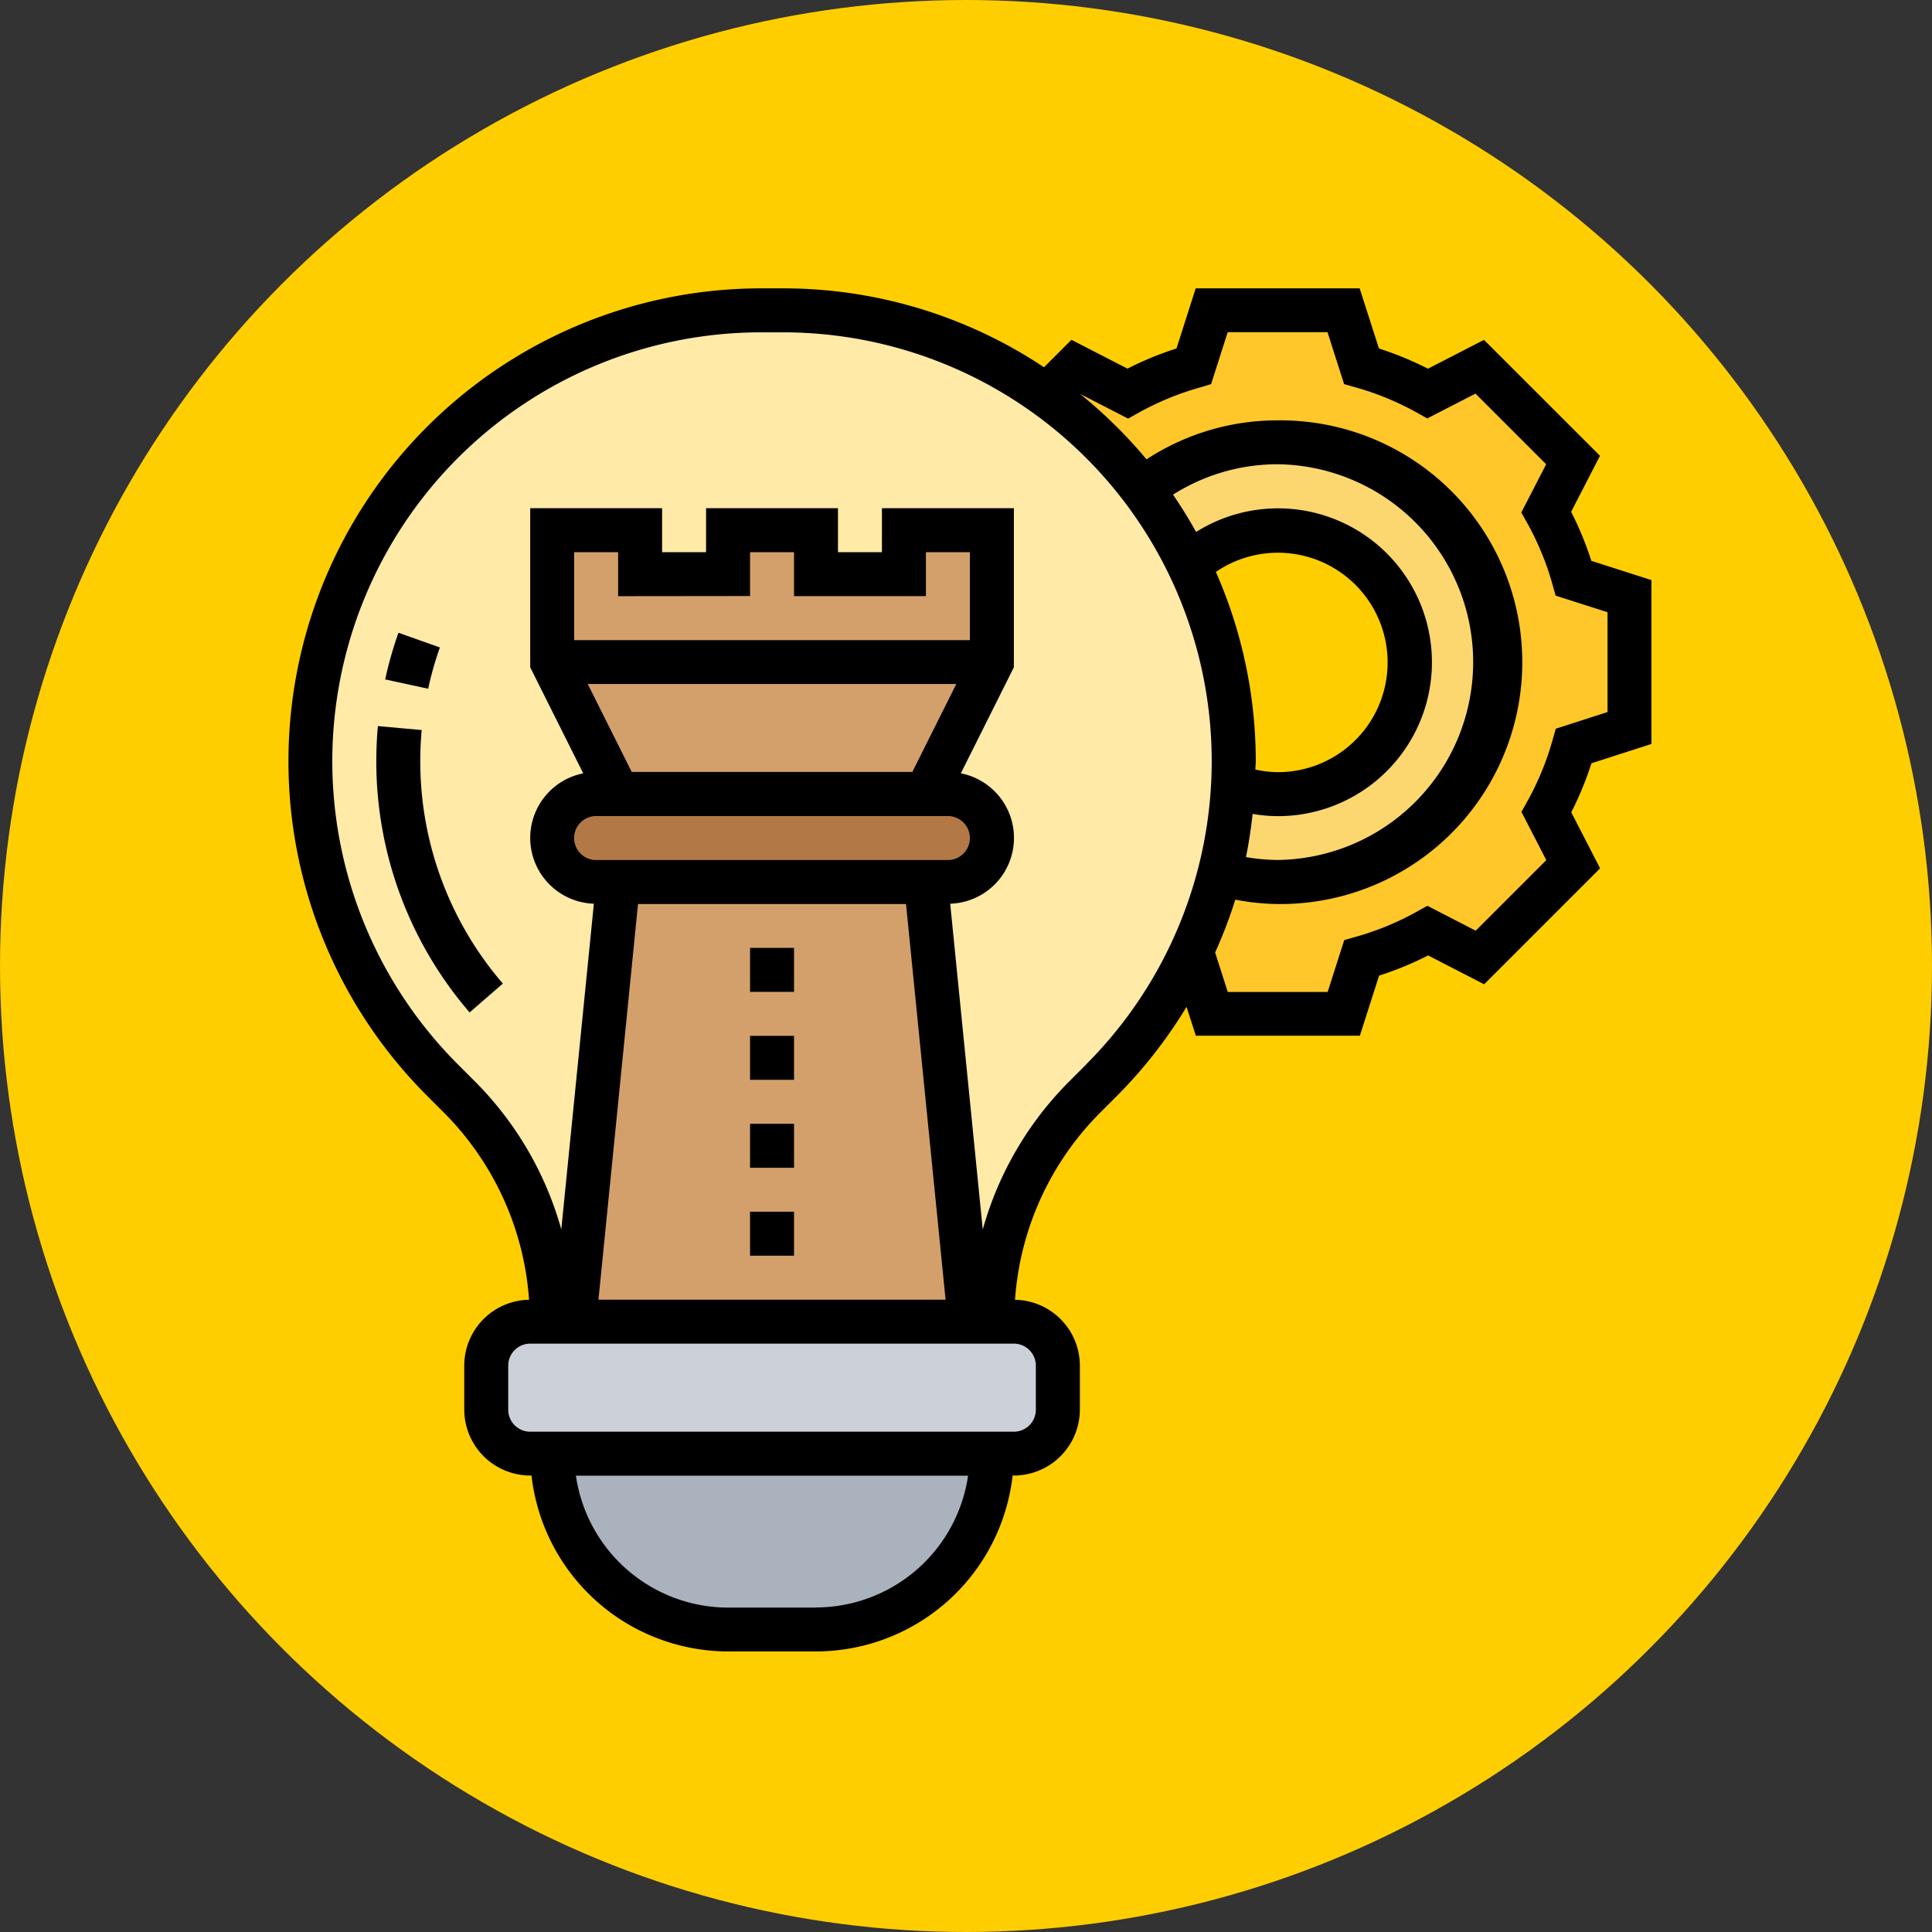 <svg xmlns="http://www.w3.org/2000/svg" width="67" height="67" viewBox="0 0 67 67">
  <rect x="0" y="0" width="67" height="67" fill="#333333" stroke="none"/>
  <g id="Grupo_1073501" data-name="Grupo 1073501" transform="translate(-767.5 -5074)">
    <circle id="Elipse_9671" data-name="Elipse 9671" cx="33.5" cy="33.5" r="33.5" transform="translate(767.5 5074)" fill="#ffce00"/>
    <g id="estrategia-digital" transform="translate(776.5 5083)">
      <g id="Grupo_1073499" data-name="Grupo 1073499" transform="translate(1.762 1.762)">
        <g id="Grupo_1073490" data-name="Grupo 1073490" transform="translate(25.533 0)">
          <path id="Trazado_823911" data-name="Trazado 823911" d="M55.7,11.911v4.574l-1.937.618a11.077,11.077,0,0,1-.945,2.3l.93,1.8-3.24,3.233-1.8-.923a11.077,11.077,0,0,1-2.3.945L45.79,26.4H41.216L40.6,24.461c-.053-.015-.107-.038-.16-.053.122-.259.244-.526.351-.793a14.059,14.059,0,0,0,.686-2.074,7.708,7.708,0,0,0,2.028.282,7.624,7.624,0,0,0,0-15.248,7.547,7.547,0,0,0-4.7,1.632A15.23,15.23,0,0,0,35.49,4.958L36.5,3.952l1.8.93a11.077,11.077,0,0,1,2.3-.945L41.216,2H45.79l.618,1.937a11.077,11.077,0,0,1,2.3.945l1.8-.93,3.24,3.24-.93,1.8a11.077,11.077,0,0,1,.945,2.3Z" transform="translate(-35.49 -2)" fill="#ffc729"/>
        </g>
        <g id="Grupo_1073491" data-name="Grupo 1073491" transform="translate(28.85 4.574)">
          <path id="Trazado_823912" data-name="Trazado 823912" d="M44.536,8a7.624,7.624,0,1,1,0,15.248,7.708,7.708,0,0,1-2.028-.282,15.052,15.052,0,0,0,.473-3.042,4.574,4.574,0,1,0,1.555-8.874,4.538,4.538,0,0,0-3.08,1.2A15.638,15.638,0,0,0,39.84,9.632,7.547,7.547,0,0,1,44.536,8Z" transform="translate(-39.84 -8)" fill="#fcd770"/>
        </g>
        <g id="Grupo_1073492" data-name="Grupo 1073492" transform="translate(8.387 39.645)">
          <path id="Trazado_823913" data-name="Trazado 823913" d="M13,54H28.248a6.1,6.1,0,0,1-6.1,6.1H19.1A6.1,6.1,0,0,1,13,54Z" transform="translate(-13 -54)" fill="#aab2bd"/>
        </g>
        <g id="Grupo_1073493" data-name="Grupo 1073493" transform="translate(6.099 35.071)">
          <path id="Trazado_823914" data-name="Trazado 823914" d="M27.535,48H28.3a1.529,1.529,0,0,1,1.525,1.525V51.05A1.529,1.529,0,0,1,28.3,52.574H11.525A1.529,1.529,0,0,1,10,51.05V49.525A1.529,1.529,0,0,1,11.525,48H27.535Z" transform="translate(-10 -48)" fill="#ccd1d9"/>
        </g>
        <g id="Grupo_1073494" data-name="Grupo 1073494">
          <path id="Trazado_823915" data-name="Trazado 823915" d="M32.466,10.829A15.638,15.638,0,0,0,30.85,8.206a15.23,15.23,0,0,0-3.316-3.248A15.537,15.537,0,0,0,18.384,2h-.747A15.634,15.634,0,0,0,6.582,28.692l.572.572a11.052,11.052,0,0,1,3.233,7.807H25.635a11.052,11.052,0,0,1,3.233-7.807l.572-.572a15.842,15.842,0,0,0,3.042-4.285c.122-.259.244-.526.351-.793a14.058,14.058,0,0,0,.686-2.074,15.052,15.052,0,0,0,.473-3.042c.023-.282.03-.572.03-.862a15.635,15.635,0,0,0-1.555-6.808Z" transform="translate(-2 -2)" fill="#ffeaa7"/>
        </g>
        <g id="Grupo_1073495" data-name="Grupo 1073495" transform="translate(9.149 19.823)">
          <path id="Trazado_823916" data-name="Trazado 823916" d="M26.2,28H15.525L14,43.248H27.723Z" transform="translate(-14 -28)" fill="#d3a06c"/>
        </g>
        <g id="Grupo_1073496" data-name="Grupo 1073496" transform="translate(8.387 16.773)">
          <path id="Trazado_823917" data-name="Trazado 823917" d="M26.723,24a1.529,1.529,0,0,1,1.525,1.525,1.536,1.536,0,0,1-1.525,1.525h-12.2A1.529,1.529,0,0,1,13,25.525,1.536,1.536,0,0,1,14.525,24h12.2Z" transform="translate(-13 -24)" fill="#b27946"/>
        </g>
        <g id="Grupo_1073497" data-name="Grupo 1073497" transform="translate(8.387 12.199)">
          <path id="Trazado_823918" data-name="Trazado 823918" d="M28.248,18l-2.287,4.574H15.287L13,18Z" transform="translate(-13 -18)" fill="#d3a06c"/>
        </g>
        <g id="Grupo_1073498" data-name="Grupo 1073498" transform="translate(8.387 7.624)">
          <path id="Trazado_823919" data-name="Trazado 823919" d="M28.248,12v4.574H13V12h3.05v1.525H19.1V12h3.05v1.525H25.2V12Z" transform="translate(-13 -12)" fill="#d3a06c"/>
        </g>
      </g>
      <g id="Grupo_1073500" data-name="Grupo 1073500" transform="translate(1 1)">
        <path id="Trazado_823920" data-name="Trazado 823920" d="M22,39h1.525v1.525H22Z" transform="translate(-5.989 -10.028)"/>
        <path id="Trazado_823921" data-name="Trazado 823921" d="M22,43h1.525v1.525H22Z" transform="translate(-5.989 -10.979)"/>
        <path id="Trazado_823922" data-name="Trazado 823922" d="M22,35h1.525v1.525H22Z" transform="translate(-5.989 -9.078)"/>
        <path id="Trazado_823923" data-name="Trazado 823923" d="M22,31h1.525v1.525H22Z" transform="translate(-5.989 -8.128)"/>
        <path id="Trazado_823924" data-name="Trazado 823924" d="M48.27,16.8V11.117l-2.084-.668a11.387,11.387,0,0,0-.7-1.7l1-1.943L42.464,2.786l-1.943,1a11.387,11.387,0,0,0-1.7-.7L38.152,1H32.465L31.8,3.084a11.386,11.386,0,0,0-1.7.7l-1.943-1-.952.952A16.3,16.3,0,0,0,18.15,1H17.4A16.4,16.4,0,0,0,5.8,28.99l.573.573a10.2,10.2,0,0,1,2.974,6.511A2.287,2.287,0,0,0,7.1,38.358v1.525A2.29,2.29,0,0,0,9.387,42.17h.045a6.87,6.87,0,0,0,6.817,6.1H19.3a6.87,6.87,0,0,0,6.817-6.1h.045a2.29,2.29,0,0,0,2.287-2.287V38.358A2.288,2.288,0,0,0,26.2,36.075a10.191,10.191,0,0,1,2.975-6.511l.573-.573a16.449,16.449,0,0,0,2.4-3.073l.323,1h5.687l.668-2.084a11.386,11.386,0,0,0,1.7-.7l1.943,1,4.021-4.021-1-1.943a11.4,11.4,0,0,0,.7-1.7Zm-31.259-5.13V10.149h1.525v1.525H23.11V10.149h1.525V13.2H10.911v-3.05h1.525v1.525Zm7.153,3.05-1.525,3.05H12.907l-1.525-3.05ZM11.965,19.3H23.872a.762.762,0,0,1,0,1.525h-12.2a.762.762,0,1,1,0-1.525Zm1.161,3.05H22.42l1.372,13.723H11.754Zm6.172,24.4h-3.05a5.341,5.341,0,0,1-5.276-4.574h13.6A5.341,5.341,0,0,1,19.3,46.745Zm7.624-8.387v1.525a.763.763,0,0,1-.762.762H9.387a.763.763,0,0,1-.762-.762V38.358a.763.763,0,0,1,.762-.762H26.16A.763.763,0,0,1,26.922,38.358Zm1.744-10.446-.573.573a11.725,11.725,0,0,0-3.012,5.148L23.952,22.34a2.283,2.283,0,0,0,.369-4.522l1.839-3.677V8.624H21.585v1.525H20.06V8.624H15.486v1.525H13.961V8.624H9.387v5.517l1.839,3.678a2.283,2.283,0,0,0,.369,4.521L10.465,33.634a11.732,11.732,0,0,0-3.012-5.148l-.573-.573A14.872,14.872,0,0,1,17.4,2.525h.753A14.872,14.872,0,0,1,28.666,27.912Zm4.5-17.083a3.805,3.805,0,1,1,2.145,6.944,3.726,3.726,0,0,1-.776-.091c0-.1.014-.189.014-.285a16.281,16.281,0,0,0-1.383-6.567Zm1.275,8.391a5.228,5.228,0,0,0,.871.078,5.337,5.337,0,1,0-2.832-9.855q-.371-.666-.8-1.294A6.768,6.768,0,0,1,35.309,7.1a6.862,6.862,0,0,1,0,13.723,6.7,6.7,0,0,1-1.1-.1c.1-.493.175-.994.231-1.5Zm10.511-2.953-.111.394a9.815,9.815,0,0,1-.879,2.131l-.2.358.862,1.673-2.448,2.448L40.5,22.411l-.357.2a9.846,9.846,0,0,1-2.132.879l-.394.111-.575,1.8H33.578l-.439-1.369a16.148,16.148,0,0,0,.7-1.833,8.242,8.242,0,0,0,1.474.152,8.387,8.387,0,1,0,0-16.773,8.277,8.277,0,0,0-4.553,1.352,16.537,16.537,0,0,0-2.311-2.274l0,0,1.673.861.357-.2a9.846,9.846,0,0,1,2.132-.879L33,4.321l.575-1.8h3.462l.576,1.8.394.111a9.884,9.884,0,0,1,2.132.879l.357.2,1.673-.861L44.619,7.1l-.861,1.673.2.357a9.846,9.846,0,0,1,.879,2.132l.111.394,1.8.575v3.462Z" transform="translate(-1 -1)"/>
        <path id="Trazado_823925" data-name="Trazado 823925" d="M6.574,21.047,5.055,20.91c-.037.4-.055.811-.055,1.217A13.329,13.329,0,0,0,8.235,30.84l1.154-1a11.8,11.8,0,0,1-2.864-7.716c0-.36.016-.723.049-1.08Z" transform="translate(-1.95 -5.73)"/>
        <path id="Trazado_823926" data-name="Trazado 823926" d="M7.3,17.175l-1.437-.51a13.18,13.18,0,0,0-.46,1.618l1.49.324A11.692,11.692,0,0,1,7.3,17.175Z" transform="translate(-2.045 -4.722)"/>
      </g>
    </g>
  </g>
</svg>
